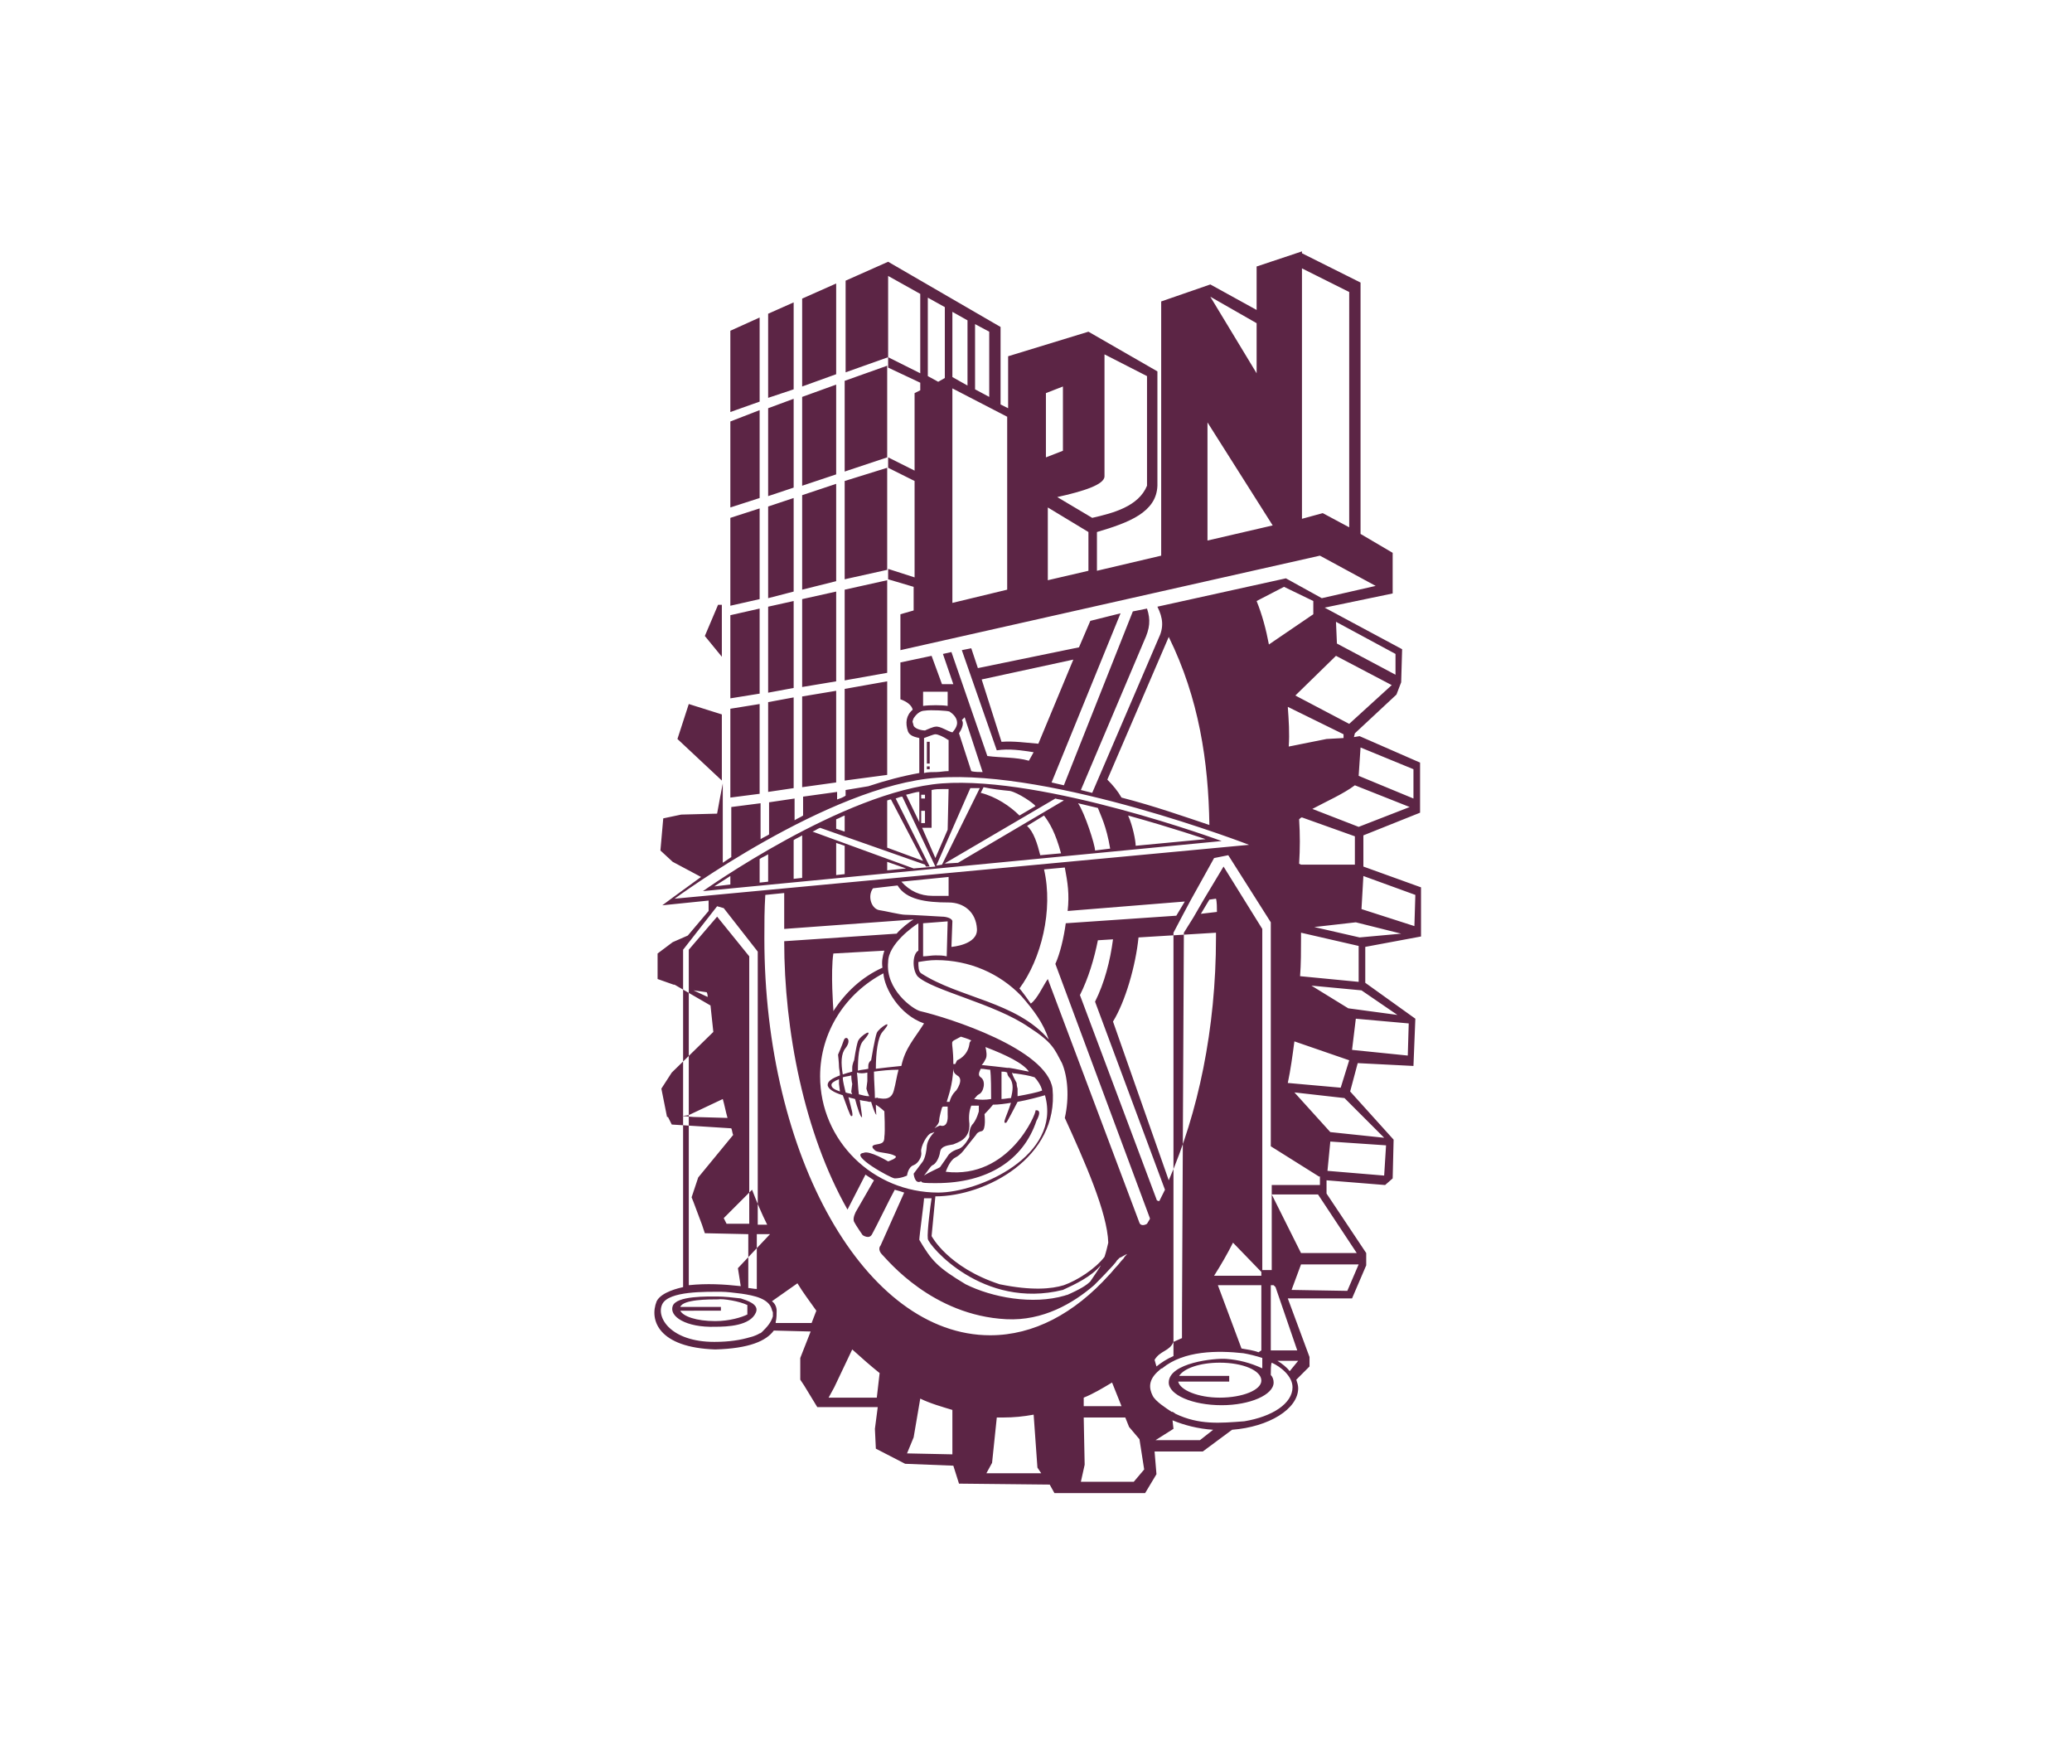 <?xml version="1.0" encoding="utf-8"?>
<!-- Generator: Adobe Illustrator 21.0.2, SVG Export Plug-In . SVG Version: 6.00 Build 0)  -->
<svg version="1.1" id="Layer_1" xmlns="http://www.w3.org/2000/svg" xmlns:xlink="http://www.w3.org/1999/xlink" x="0px" y="0px"
	 viewBox="0 0 219.3 186.7" style="enable-background:new 0 0 219.3 186.7;" xml:space="preserve">
<style type="text/css">
	.st0{fill-rule:evenodd;clip-rule:evenodd;fill:#5C2545;}
</style>
<g>
	<path class="st0" d="M134.5,145.5c0.2,0.2,0.3,0.5,0.3,0.8c0,1.3-2.5,2.4-5.5,2.4c-3.1,0-5.6-1.1-5.6-2.4c0-2.1,4.9-2.6,6.1-2.5
		c1.3,0.1,2.5,0.4,3.8,1v-1.1c-0.6-0.2-1.4-0.4-2-0.5c-2.7-0.3-6.3-0.3-8.6,1.6c-0.1,0-0.2,0.1-0.3,0.2c-1.2,1-1.1,1.9-0.7,2.7
		c0.3,0.6,1.4,1.3,2,1.7v0c0,0,0,0,0.1,0c0.2,0.1,0.3,0.2,0.3,0.2v0c2.5,1.2,4.7,1,7.3,0.8c3-0.5,5.1-1.9,5.1-3.6
		c0-1.2-1.3-2.2-2.2-2.6C134.5,144.4,134.5,145,134.5,145.5L134.5,145.5L134.5,145.5z M97.7,97.7v3.5c0.4,0,0.9-0.1,1.3-0.1
		c0.4,0,0.8,0,1.2,0.1l0.1-3.7L97.7,97.7L97.7,97.7L97.7,97.7z M97.2,100.6v-2.9c-0.5,0.3-3.2,2.2-3.2,4.1c-0.3,2.9,2.6,5,3.4,5.2
		c3,0.7,13.4,4,14,8.2c0.7,7.3-7.1,11.4-12.4,11.4l-0.4,4.2c0,0,1.7,3.3,7.2,5.1c3.4,0.7,5.5,0.5,6.8,0.1c1.4-0.5,3.3-1.7,4.3-3
		c0.2-0.6,0.3-1.1,0.4-1.5c-0.1-3.2-2.5-8.6-4.6-13.2c0.5-2.2,0.3-4.4-0.3-5.8c-0.8-1.5-1-2.2-3.5-3.8c-3.6-2.5-10.3-3.9-11.8-5.4
		C96.5,102.5,96.6,100.9,97.2,100.6L97.2,100.6L97.2,100.6z M117.2,82.5c0.6,0.6,1.1,1.2,1.5,1.9c3.5,0.9,6.6,2,9.3,2.9
		c-0.1-6.7-1.1-13.4-4.3-19.9L117.2,82.5L117.2,82.5L117.2,82.5z M116.5,133.9c-1,1.2-2.7,2-4,2.6l0,0c-8.5,2.1-14.2-4.7-14.3-5.4
		c-0.1-0.7,0.3-3.7,0.4-4.3c-0.3,0-0.6,0-0.8,0c0,0.4-0.5,4-0.5,4.4c1.3,2.2,1.9,2.9,4.9,4.7c2.8,1.4,7.1,2.2,10.5,1.2
		c0,0,0.5-0.2,0.1,0c1.6-0.7,2.2-1.1,2.6-1.5C115.8,135,116.5,134,116.5,133.9L116.5,133.9L116.5,133.9z M131.4,142.7
		c0.6,0.1,1.3,0.2,1.8,0.4l0.3-0.2v0h0V136h0v0h-4.6L131.4,142.7L131.4,142.7L131.4,142.7z M135.2,144c0.5,0.3,1,0.7,1.3,1.1
		l0.9-1.1H135.2L135.2,144L135.2,144z M137.2,146c0.1,0.3,0.2,0.6,0.2,0.9c0,2.2-3.1,4.1-7,4.4l-3.1,2.3h-5.1l0.2,2.4l-1.2,2l-9.6,0
		l-0.5-0.9l-9.6-0.1l-0.6-1.9l-5.1-0.2l-3.1-1.6l-0.1-2.1l0.3-2.3l-6.4,0l-1.4-2.3l-0.4-0.6v-2.3l1.1-2.8l-3.9-0.1
		c-0.8,1.1-2.6,1.9-6.2,2c-6-0.2-7-3.1-6.2-5.1c0.5-1,2.4-1.4,2.8-1.5v-35.7l3.6-4.6l0.7,0.2l3.6,4.6v28.9l1,0
		c-0.6-1.2-1.1-2.4-1.6-3.7l-3,3l0,0l0.3,0.6l2.4,0v-28.3l-3.4-4.2l-3,3.5v35.5c1.9-0.2,3.7-0.1,5.5,0.1l-0.3-1.9l3.4-3.6l-1.4,0
		c0,0,0,5.2,0,5.8c-0.3,0-0.7-0.1-0.9-0.1v-5.7l-4.6-0.1l-0.2-0.6l0,0l-0.1-0.3l-0.9-2.4l0,0l-0.2-0.5l0.7-2.1l3.7-4.5
		c-0.1-0.2-0.1-0.5-0.2-0.7l-6.3-0.4l-0.4-0.8l-0.1,0l-0.6-3l1.1-1.7l4.4-4.3c-0.1-0.9-0.2-1.9-0.3-2.8l-3.8-2.2l-0.1,0l-1.7-0.6
		v-2.7l1.6-1.2l1.6-0.7l2.2-2.6c0-0.3,0-0.8,0-1.1l-4.9,0.5c0,0,1.6-1.2,4.1-3l-3-1.6l-1.3-1.2l0.3-3.4l1.9-0.4l3.8-0.1
		c0.2-1.1,0.4-2.2,0.6-3.2v8.4c0.3-0.2,0.6-0.4,0.9-0.6v-5.3l3.1-0.4v3.8c0.3-0.2,0.6-0.3,0.9-0.5v-3.4l2.7-0.4v2.3
		c0.3-0.2,0.6-0.3,0.9-0.5v-2l3.6-0.5v0.8c0.3-0.1,0.6-0.2,0.9-0.4v-0.6l2.4-0.4c1.8-0.6,3.7-1.1,5.4-1.4v-3.7
		c-0.4-0.1-1-0.2-1.2-0.7c-0.3-0.9-0.2-1.7,0.5-2.3c-0.1-0.5-0.7-0.9-1.3-1.1v-3.9l3.3-0.7l1.1,3l1.2,0l-1.1-3.2l0.9-0.2l3.8,11
		c1.5,0.2,3,0.1,4.4,0.5l0.5-0.9c-1.3-0.2-2.6-0.4-3.9-0.2l-3.7-10.6l1-0.2l0.7,2.1l10.7-2.2l1.2-2.8l3.2-0.8l-7.3,17.9
		c0.4,0.1,0.9,0.2,1.3,0.3l7.3-18.4l1.5-0.3c0.4,1.2,0.3,2.1-0.3,3.4l-6.7,15.8c0.4,0.1,0.8,0.2,1.2,0.3l7-16.3
		c0.6-1.2,0.5-2.2-0.1-3.4l13.6-3l3.8,2.1l5.7-1.3l-5.9-3.2L95.3,68.8V65l1.4-0.4v-2.5L94,61.3v-1.1l2.8,0.9V50.9L94,49.5v-1.1
		l2.8,1.4v-8.2l0.6-0.3v-0.8L94,38.9v-1.1l3.4,1.7v-8.4l-3.4-1.9v8.6l-4.5,1.6v-9.7l4.5-2l11.9,6.9v8.2l0.8,0.4v-5.5l8.5-2.6
		l7.3,4.2v12.1c-0.1,2.8-3,3.9-6.4,4.9v4.1l6.8-1.6V31.9l5.2-1.8l4.9,2.7v-4.6l4.8-1.6v0.2l6.2,3.1v26.6l3.4,2v4.3l-7.2,1.5l8.2,4.4
		l-0.1,3.5l-0.5,1.3l-4.4,4.1l-0.1,0.4l0.6-0.1l6.4,2.8V86l-6,2.4v3.3l6.1,2.2v5.2l-5.9,1.1l0,3.8l5.3,3.8l-0.2,5l-5.9-0.3l-0.8,3
		l4.6,5.1l-0.1,4.1l-0.8,0.7l-6.2-0.5l0,1.4l4.2,6.3v1.3l-1.5,3.5h-6.8l2.3,6.2v1L137.2,146L137.2,146L137.2,146z M128.4,151.3
		c-1.6-0.1-3.1-0.5-4.3-1l0.1,0.9l-1.9,1.2h4.7L128.4,151.3L128.4,151.3L128.4,151.3z M122.4,144.6c0.5-0.4,1.1-0.8,1.8-1.1V98.7
		l1-1.9h0l0.8-1.5h0l2.5-4.5l1.5-0.3l4.5,7.1v23.7h0v0l5.1,3.2h0.1v0.9h-5.1v0h0v9h-1V98.3l-4.1-6.6l-2.1,3.5l0,0l-1.1,1.9l0,0
		l-1,1.6l-0.2,40.6v1.4v0.9l-0.9,0.4c-0.4,1-1.4,0.9-2,1.9L122.4,144.6L122.4,144.6L122.4,144.6z M130.1,145.6h-5.3
		c0.5-0.8,2.2-1.4,4.3-1.4c2.4,0,4.4,0.8,4.4,1.9c0,1-2,1.8-4.4,1.8c-2.3,0-4.2-0.8-4.4-1.7h5.4V145.6L130.1,145.6L130.1,145.6z
		 M134.5,142.9L134.5,142.9l0-6.9h0v0h0.3l0,0l0.2,0.2l2.3,6.7H134.5L134.5,142.9L134.5,142.9L134.5,142.9z M133.5,134.9v-0.3
		l-3-3.1c-0.6,1.2-1.3,2.4-2,3.5H133.5L133.5,134.9L133.5,134.9z M127.1,96.7l0.9-1.5l0.7-0.1c0.1,0.3,0.1,1,0.1,1.4L127.1,96.7
		L127.1,96.7L127.1,96.7z M125.4,95.4l-0.9,1.5l-11.7,0.8c-0.2,1.5-0.6,3.2-1.1,4.3l10,26.9c0,0,0,0,0,0.1c-0.1,0.2-0.2,0.3-0.3,0.5
		c-0.3,0.2-0.7,0.2-0.8-0.1l-9.7-25.8c-0.5,0.7-1.1,2.1-1.8,2.6c-0.2-0.3-1-1.4-1.2-1.6c2.3-3.1,3.6-8.3,2.6-12.6l2.2-0.2
		c0.3,1.6,0.5,2.8,0.3,4.6L125.4,95.4L125.4,95.4L125.4,95.4z M76,137.2c-1.1,0-4.4-0.1-4.8,1c-0.4,1.1,1.4,2.3,4.5,2.2
		c1.3,0,3.7-0.1,4.3-1.5c0.4-0.9-1-1.3-1.6-1.5l0,0C77.6,137.3,76.6,137.2,76,137.2L76,137.2L76,137.2z M80.7,140.9L80.7,140.9
		c-0.1,0.1-0.2,0.2-0.3,0.2c-0.5,0.3-1,0.4-1,0.4l0,0c-1,0.3-2.2,0.5-3.8,0.5c-4.6,0-6.2-2.6-5.5-4c0.7-1.4,4.6-1.3,6.3-1.3
		c0.5,0,1.3,0.1,2.1,0.2v0c1.3,0.2,2.9,0.5,3.2,1.7c0,0.1,0.1,0.2,0.1,0.3c0,0.1,0,0.3,0,0.4C81.6,140,81.1,140.5,80.7,140.9
		L80.7,140.9L80.7,140.9z M72,138.3h4.3v0.4H72c0.3,0.6,1.7,1.1,3.7,1.1c1.5,0,2.8-0.4,3.4-0.7l0-1c-0.8-0.4-2.6-0.7-3.1-0.6
		C75,137.5,72.3,137.5,72,138.3C72,138.2,72,138.3,72,138.3L72,138.3L72,138.3z M82.1,139.9c0.1-0.4,0.1-0.9,0.1-1.2
		c0-0.4-0.2-0.8-0.5-1l2.7-1.9c0.6,1,1.3,1.9,2,2.9l-0.5,1.3H82.1L82.1,139.9L82.1,139.9z M77,118.3l-3.6-0.1l-1.2-0.1l0.7-0.1
		l3.6-1.7C76.7,117,76.8,117.6,77,118.3L77,118.3L77,118.3z M74.9,105.5l-1.5-0.7l1.4,0.2C74.9,105.2,74.9,105.4,74.9,105.5
		L74.9,105.5L74.9,105.5z M92.8,147.9l-5.1,0l0.6-1.1l1.9-4c1,0.9,1.9,1.7,2.9,2.5L92.8,147.9L92.8,147.9L92.8,147.9z M100.8,153.9
		l-4.8-0.1l0.7-1.7l0.7-4.1c1,0.5,2.4,0.9,3.4,1.2V153.9L100.8,153.9L100.8,153.9z M104.4,155.9l5.8,0l-0.4-0.6l-0.4-5.6
		c-1.1,0.2-2.1,0.3-3.2,0.3c-0.2,0-0.5,0-0.7,0l-0.5,4.8L104.4,155.9L104.4,155.9L104.4,155.9z M114.7,148.8h4l-1-2.5
		c-1,0.6-2,1.2-3,1.6L114.7,148.8L114.7,148.8L114.7,148.8z M119.1,150h-4.4l0.1,5l-0.4,1.8h5.6l1.1-1.3l-0.5-3.2l-1.1-1.3
		L119.1,150L119.1,150L119.1,150z M134.6,126.4h4.9l4.1,6.2h-5.9l-1.1-2.2L134.6,126.4L134.6,126.4L134.6,126.4z M137.7,133.8h6.1
		l-1.2,2.8l-5.9-0.1L137.7,133.8L137.7,133.8L137.7,133.8z M142.8,112.2l-0.9,2.9l-5.6-0.5l0,0c0.3-1.4,0.5-2.9,0.7-4.4L142.8,112.2
		L142.8,112.2L142.8,112.2L142.8,112.2z M137,115.6l5.3,0.6l4.2,4.2l-5.7-0.6L137,115.6L137,115.6L137,115.6z M140.8,120.8l5.9,0.4
		l-0.2,3.2l-6-0.5L140.8,120.8L140.8,120.8L140.8,120.8z M143.8,100.1l0,3.8l-6.2-0.6c0.1-1.3,0.1-2.7,0.1-4c0-0.2,0-0.4,0-0.6
		L143.8,100.1L143.8,100.1L143.8,100.1z M138.8,104.3l5.3,0.5l3.8,2.6l-5.2-0.7L138.8,104.3L138.8,104.3L138.8,104.3z M143.5,107.8
		l5.6,0.5l-0.1,3.4l-5.9-0.6L143.5,107.8L143.5,107.8L143.5,107.8z M76.4,64L76,64l-1.4,3.3l1.8,2.2V64L76.4,64L76.4,64z M76.4,75.6
		l-3.5-1.1l-1.2,3.7l4.7,4.4V75.6L76.4,75.6L76.4,75.6z M81,94.7c-0.1,1.6-0.1,2.9-0.1,4.6c0,23.1,10.7,42,23.9,42
		c4.6,0,8.9-2.3,12.6-6.4c0,0,0,0,0,0c0.3-0.3,0.5-0.6,0.8-0.9c0,0,0,0,0,0c0.2-0.2,0.4-0.5,0.6-0.7c0,0,0.1-0.1,0.1-0.1l0,0
		c0.1-0.2,0.3-0.4,0.4-0.5c-0.3,0.1-0.5,0.3-0.8,0.4c-0.1,0.1-0.1,0.1-0.2,0.2c0,0-0.1,0.1-0.1,0.1c-0.1,0.3-2.4,2.6-2.4,2.6
		s0,0,0,0c-2.2,1.9-5.4,3.8-9.3,3.6c-7.8-0.4-12.5-6.2-13.1-6.8c-0.6-0.6-0.2-1-0.2-1l2.5-5.6c-0.3-0.1-0.6-0.2-1-0.3
		c-0.4,0.7-2.1,4.2-2.4,4.7c-0.3,0.6-1,0.1-1,0.1s-0.7-1-0.9-1.4c-0.2-0.4,0.2-1.1,0.2-1.1l1.9-3.3c-0.3-0.2-0.6-0.4-0.9-0.6
		l-1.9,3.7c-4.6-8.1-6.7-19-6.7-28.4l11.9-0.8c0.4-0.5,1.4-1.3,1.8-1.5L83,98.3v-3.8L81,94.7L81,94.7L81,94.7z M122.7,127.1
		c0.2-0.4,0.4-0.8,0.6-1.2l-7.4-19.9c1-2,1.6-4.3,1.9-6.6l-1.6,0.1c-0.4,2-1,4-1.9,5.8l8.1,21.6C122.4,127,122.5,127.1,122.7,127.1
		L122.7,127.1L122.7,127.1z M123.7,124.9c3.1-7.1,5-16,5-25.7c0-0.2,0-0.3,0-0.5l-8.2,0.5c-0.3,3-1.4,6.8-2.7,8.9L123.7,124.9
		L123.7,124.9L123.7,124.9z M103.2,34.3v6.9l1.5,0.8v-6.9L103.2,34.3L103.2,34.3L103.2,34.3z M102.4,40.8v-6.9l-1.6-0.9v6.9
		L102.4,40.8L102.4,40.8L102.4,40.8z M100,40l0-7.5l-1.8-1v8.3l1.1,0.6L100,40L100,40L100,40z M88.5,30l-3.6,1.6v9.3l3.6-1.3V30
		L88.5,30L88.5,30z M84,32l-2.7,1.2v8.9l2.7-0.9V32L84,32L84,32z M80.4,33.6L77.3,35v8.6l3.1-1.1V33.6L80.4,33.6L80.4,33.6z
		 M77.3,44.6v9.1l3.1-1v-9.3L77.3,44.6L77.3,44.6L77.3,44.6z M77.3,54.8v9.3l3.1-0.7v-9.6L77.3,54.8L77.3,54.8L77.3,54.8z
		 M77.3,65.1v8.8l3.1-0.5v-9L77.3,65.1L77.3,65.1L77.3,65.1z M77.3,75v9.4l3.1-0.4v-9.5L77.3,75L77.3,75L77.3,75z M77.3,92.7v0.9
		l-1.7,0.2C75.6,93.8,76.2,93.4,77.3,92.7L77.3,92.7L77.3,92.7z M80.4,93.4v-2.5c0.3-0.2,0.6-0.3,0.9-0.5v2.9L80.4,93.4L80.4,93.4
		L80.4,93.4z M84,93v-4.1c0.3-0.2,0.6-0.3,0.9-0.5v4.5L84,93L84,93L84,93z M88.5,92.6v-3.4l0.9,0.3v3L88.5,92.6L88.5,92.6L88.5,92.6
		z M88.5,87.7v-1c0.3-0.1,0.6-0.3,0.9-0.4V88L88.5,87.7L88.5,87.7L88.5,87.7z M93.9,92.1v-0.9l2,0.7L93.9,92.1L93.9,92.1L93.9,92.1z
		 M93.9,89.7v-5c0.1,0,0.2-0.1,0.4-0.1l3.4,6.5L93.9,89.7L93.9,89.7L93.9,89.7z M93.9,82v-9.9l-4.5,0.8v9.7L93.9,82L93.9,82L93.9,82
		z M93.9,71.2v-9.8l-4.5,1v9.6L93.9,71.2L93.9,71.2L93.9,71.2z M93.9,60.3V49.5l-4.5,1.4v10.4L93.9,60.3L93.9,60.3L93.9,60.3z
		 M93.9,48.4v-9.7l-4.5,1.6v9.6L93.9,48.4L93.9,48.4L93.9,48.4z M88.5,82.8v-9.7l-3.6,0.6v9.6L88.5,82.8L88.5,82.8L88.5,82.8z
		 M84,83.4v-9.6l-2.7,0.5v9.5L84,83.4L84,83.4L84,83.4z M88.5,72.1v-9.5l-3.6,0.8v9.3L88.5,72.1L88.5,72.1L88.5,72.1z M84,72.8v-9.2
		l-2.7,0.6v9.1L84,72.8L84,72.8L84,72.8z M88.5,61.5V51.2l-3.6,1.2v10L88.5,61.5L88.5,61.5L88.5,61.5z M84,62.6v-9.9l-2.7,0.9v9.7
		L84,62.6L84,62.6L84,62.6z M88.5,50.2v-9.5l-3.6,1.3v9.4L88.5,50.2L88.5,50.2L88.5,50.2z M84,51.6v-9.4l-2.7,1v9.3L84,51.6L84,51.6
		L84,51.6z M128.1,31.4l4.9,2.8v5.3L128.1,31.4L128.1,31.4L128.1,31.4z M127.8,57.2l6.9-1.6l-6.9-10.9V57.2L127.8,57.2L127.8,57.2z
		 M137.8,54.9l2.2-0.6l2.8,1.5V30.9l-5-2.5V54.9L137.8,54.9L137.8,54.9z M106.6,44.1l-5.8-3v22.7l5.8-1.4V44.1L106.6,44.1
		L106.6,44.1z M110.9,61.4l4.3-1v-4.1l-4.3-2.6L110.9,61.4L110.9,61.4L110.9,61.4z M111.9,52.6l3.7,2.2c2.2-0.5,4.9-1.2,5.8-3.4
		V39.8l-4.5-2.3v12.9C116.9,51.3,114.6,52,111.9,52.6L111.9,52.6L111.9,52.6z M110.7,41.6l1.8-0.7v6.8l-1.8,0.7V41.6L110.7,41.6
		L110.7,41.6z M139.1,98.1l4.8,1.1l4.4-0.4l-4.8-1.2L139.1,98.1L139.1,98.1L139.1,98.1z M144.1,96.2l5.6,1.8l0.1-3.3l-5.5-2
		L144.1,96.2L144.1,96.2L144.1,96.2z M143.4,91.4v-2.9l-5.6-2c-0.1,0-0.2,0.1-0.3,0.2c0.1,1.6,0.1,3.1,0,4.7l0.2,0.1H143.4
		L143.4,91.4L143.4,91.4z M138.9,85.6l4.9,1.9l5.4-2.1l-5.8-2.3C142.2,84,140.4,84.8,138.9,85.6L138.9,85.6L138.9,85.6z M143.8,82.1
		l5.8,2.4v-3.1l-5.6-2.3L143.8,82.1L143.8,82.1L143.8,82.1z M141.4,65.8l6.3,3.4v2.2l-6.2-3.3L141.4,65.8L141.4,65.8L141.4,65.8z
		 M147.3,72.5l-4.5,4.1l-5.7-3l4.3-4.2L147.3,72.5L147.3,72.5L147.3,72.5z M136.3,74.8l5.9,2.9l0,0.4l-1.8,0.1l-4,0.8
		C136.5,77.6,136.4,76.2,136.3,74.8L136.3,74.8L136.3,74.8z M94,122.9c0,0,1.2-0.4,0.7-0.6c-0.5-0.3-1.6-0.3-2-0.5
		c-0.4-0.3-0.6-0.6,0.1-0.7c0.6-0.1,0.8-0.2,0.8-0.8c0.1-0.6,0-2.7,0-2.7s-0.4-0.4-0.9-0.7c0,0.8,0.1,1.3,0,1c0,0.1-0.3-0.6-0.5-1.3
		c0,0-0.1,0-0.1,0c0,0-0.1,0-0.1,0c-0.3-0.1-0.7-0.1-1-0.2c0.2,1.3,0.3,2.1,0.2,1.8c-0.1,0.1-0.5-1.1-0.7-1.9
		c-0.3-0.1-0.5-0.1-0.7-0.2c0.3,1.2,0.6,2.1,0.3,2c-0.1,0.1-0.6-1.4-0.9-2.2c-1-0.3-1.6-0.7-1.6-1.1c0-0.4,0.5-0.7,1.3-1
		c0-0.4-0.1-0.7-0.1-0.9c0-0.4-0.1-1.3-0.1-1.3s0.4-0.9,0.6-1.5c0.2-0.6,0.9-0.1,0.2,0.8c-0.5,0.6-0.5,1.6-0.3,2.8
		c0.3-0.1,0.6-0.2,1-0.3c0-0.2,0-0.3,0-0.4c0-0.4,0.2-0.8,0.2-0.8s0.2-1.4,0.4-2c0.2-0.6,2-1.7,0.6-0.1c-0.5,0.5-0.6,1.8-0.6,3.2
		c0.3-0.1,0.7-0.1,1.1-0.2c0-0.1,0-0.2,0-0.3c0-0.4,0.3-0.6,0.3-0.6s0.4-2.4,0.6-2.9c0.2-0.5,2-1.7,0.6-0.1
		c-0.5,0.6-0.7,2.2-0.7,3.9c0.8-0.1,1.7-0.2,2.7-0.3c0.4-1.9,1.4-2.9,2.4-4.5c-2.6-0.9-4.2-3.7-4.3-5.3c-4,2.1-6.7,6.2-6.7,10.9
		c0,6.8,5.6,12.3,12.5,12.3c4.3,0,13.1-3.9,11.3-10.3c-0.7,0.2-1.8,0.5-2.9,0.7c-0.3,0.6-1.2,2.3-1.2,2.2c-0.5,0.2,0.1-0.8,0.5-2.1
		c-0.6,0.1-1.3,0.2-1.9,0.2c0,0,0,0,0,0c-0.4,0.5-0.9,1-0.9,1s0.2,1.7-0.3,1.8c-0.5,0.1-0.6,0.4-0.6,0.4l-1.2,1.5c0,0-0.4,0.6-1,0.9
		c-0.6,0.3-1,1.5-1,1.5c6.7,0.8,9.6-6.2,9.5-6.5c0,0,0.8-0.2,0.1,1.1c-1.4,4.2-5.2,6.6-10.6,6.6c-1.1,0-1.6,0-1.6-0.2
		c-0.7,0.4-0.8-0.8-0.8-0.8l0.9-1.2c0,0,0.4-0.4,0.5-1.8c0.1-0.6,0.5-1.1,0.8-1.4c-0.1,0-0.2,0.1-0.3,0.1c-0.5,0.1-1.2,1.5-1.1,2
		c0.1,0.5-0.3,1.2-0.8,1.4c-0.6,0.2-0.7,1.1-0.7,1.1s-0.6,0.3-1.3,0.3c-0.4,0-4.9-2.5-3.3-2.7C92,121.7,94,122.9,94,122.9L94,122.9
		L94,122.9z M139,65v-1.4l-3.1-1.5l-2.9,1.5c0.6,1.5,1,3,1.3,4.6L139,65L139,65L139,65z M116.2,85.5c0.3,0.8,0.9,1.9,1.3,4.3
		l-1.6,0.2c0-0.6-1.1-4-1.8-5L116.2,85.5L116.2,85.5L116.2,85.5z M120.2,89.5c0-0.5-0.3-2.1-0.8-3.2c4.7,1.3,8.2,2.5,8.2,2.5
		L120.2,89.5L120.2,89.5L120.2,89.5z M110.5,86.3c0.6,0.8,1.2,1.8,1.8,4l-2.2,0.2c-0.3-1.2-0.7-2.5-1.4-3.1L110.5,86.3L110.5,86.3
		L110.5,86.3z M103.9,71.9l9.7-2.1l-3.7,8.9c-1.3-0.1-2.6-0.3-3.9-0.2L103.9,71.9L103.9,71.9L103.9,71.9z M97.7,74.7v-1.5h2.6v1.5
		C99.7,74.6,98.4,74.6,97.7,74.7L97.7,74.7L97.7,74.7z M101.8,76.2l0.3-0.3l1.9,5.8c-0.3,0-0.9,0-1.2-0.1l-1.3-4
		C101.7,77.3,102.1,76.6,101.8,76.2L101.8,76.2L101.8,76.2z M111,110c-0.6-1.8-1.6-3.1-2.9-4.6c-2.3-2.4-5.5-3.8-9-3.8
		c-0.7,0-1.3,0.1-1.9,0.2c0,0.5,0,1,0.3,1.2C101.5,105.6,107.6,106,111,110L111,110L111,110z M93.6,100.6l-5.4,0.3
		c-0.3,2,0,5.9,0,5.9l0,0.2c1.3-2,3-3.6,5.2-4.6C93.3,101.8,93.4,101.2,93.6,100.6L93.6,100.6L93.6,100.6z M100.4,78.3
		c-0.1,0-0.2-0.1-0.2-0.1c-0.3-0.2-0.9-0.5-1.2-0.5c-0.2,0-0.9,0.3-1.2,0.4v3.7c0.4-0.1,0.9-0.1,1.3-0.1c0.4,0,0.8-0.1,1.3-0.1
		L100.4,78.3L100.4,78.3L100.4,78.3z M100.8,77.5c-0.5-0.1-1.3-0.7-1.8-0.6c-0.2,0-0.9,0.3-1.1,0.4c-0.2,0-1-0.1-1.2-0.5
		c-0.1-0.5-0.2-0.3,0-0.8c0.2-0.3,0.6-0.8,1.2-0.8c0.6-0.1,2.4,0,2.6,0.1c0.3,0.2,0.8,0.6,0.8,1.2C101.3,77,100.8,77.5,100.8,77.5
		L100.8,77.5L100.8,77.5z M98.4,78.5h-0.3v2.3h0.3V78.5L98.4,78.5L98.4,78.5z M98.4,81.1h-0.3v0.3h0.3V81.1L98.4,81.1L98.4,81.1z
		 M97.6,87.6h1v-4c0.4-0.1,0.8-0.1,1.1-0.1c0.2,0,0.5,0,0.7,0l-0.1,4.3l-1.3,3L97.6,87.6L97.6,87.6L97.6,87.6z M97.3,83.8V87
		l-1.4-2.9C96.4,84,96.9,83.8,97.3,83.8L97.3,83.8L97.3,83.8z M97.9,84.1h-0.4v0.4h0.4V84.1L97.9,84.1L97.9,84.1z M97.9,85.8h-0.4
		v1.3h0.4V85.8L97.9,85.8L97.9,85.8z M100.8,97.5l-0.1,2.7c0,0,2.8-0.2,2.7-1.9c-0.1-1.8-1.4-2.8-3-2.8c-2.4,0-4.5-0.3-5.4-1.8
		L92.4,94c-0.6,0.8-0.2,2.1,0.6,2.3c0.7,0.1,2.3,0.5,2.8,0.5c0.6,0,3.9,0.2,3.9,0.2C100.2,97,100.8,97.2,100.8,97.5L100.8,97.5
		L100.8,97.5z M95.4,93.3c0.9,1,2,1.5,3.3,1.5h1.7l0-2L95.4,93.3L95.4,93.3L95.4,93.3z M129.3,89l-54.9,5.3c0,0,14.9-10.6,25.3-11.4
		C110.6,82.1,129.3,89,129.3,89L129.3,89L129.3,89z M106.9,83.7c0.9,0.2,2.5,1.3,2.7,1.6l-1.7,1c-1-1-2.5-2-4.1-2.4l0.3-0.6
		C105,83.5,105.9,83.6,106.9,83.7L106.9,83.7L106.9,83.7z M101.4,91.3l11.2-6.6c-0.3-0.1-0.6-0.1-0.9-0.2l-11.6,6.8l-0.1,0.1l-0.2,0
		L101.4,91.3L101.4,91.3L101.4,91.3z M97.9,91.5l0.1,0.2l0.4,0l-3.6-7.2c0.3-0.1,0.5-0.2,0.7-0.2l3.5,7.4l-2.3,0.2l-10.7-3.9
		c0.3-0.1,0.5-0.3,0.8-0.4L97.9,91.5L97.9,91.5L97.9,91.5z M94.5,84.5C94.5,84.5,94.5,84.5,94.5,84.5C94.5,84.5,94.5,84.5,94.5,84.5
		L94.5,84.5L94.5,84.5z M103.7,83.4l-4,8.1l-0.6,0.1l3.6-8.2C102.7,83.4,104,83.4,103.7,83.4L103.7,83.4L103.7,83.4z M132.2,89.4
		l-60.8,5.7c0,0,16.3-12,27.8-12.8C111.5,81.4,132.2,89.4,132.2,89.4L132.2,89.4L132.2,89.4z M106,113.4v2.9c0.3,0,0.7-0.1,1-0.1
		c0.2-0.8,0.3-1.5-0.1-2.1c-0.2-0.2-0.3-0.4-0.3-0.6C106.4,113.4,106.2,113.4,106,113.4L106,113.4L106,113.4z M104.9,116.3
		c0-0.8,0-2.5-0.1-3.1c-0.3,0-0.6-0.1-1-0.1c-0.2,0.4-0.3,0.7,0,0.9c0.6,0.4,0.3,1.6-0.2,1.8c-0.2,0.1-0.3,0.3-0.5,0.5
		C103.7,116.4,104.3,116.4,104.9,116.3L104.9,116.3L104.9,116.3z M101.7,109.7c-1.4,0.8-0.8,0-0.8,2.9c0.1,0,0.1,0,0.2,0
		c0.1-0.2,0.2-0.4,0.2-0.4s1.1-0.4,1.3-1.7c0-0.2,0.1-0.3,0.2-0.4C102.4,109.9,102,109.8,101.7,109.7L101.7,109.7L101.7,109.7z
		 M104.3,110.8c0.1,0.4,0.2,1,0,1.3c-0.1,0.2-0.2,0.4-0.4,0.6c1,0.1,1.9,0.2,2.7,0.3c0.1,0,0.1,0,0.2,0c0.7,0.1,1.5,0.3,2.1,0.4
		C108.3,112.5,106.4,111.6,104.3,110.8L104.3,110.8L104.3,110.8z M110.3,115.4c-0.1-0.5-0.5-1.1-0.8-1.4c-0.6-0.2-1.3-0.3-2-0.4l0,0
		c-0.1,0-0.3,0-0.4-0.1c0.1,0.4,0.3,0.7,0.5,1.1c0,0.3,0.1,0.6,0.1,0.6v0.8C108.8,115.8,109.8,115.6,110.3,115.4L110.3,115.4
		L110.3,115.4z M92.6,116.2c0-0.8-0.1-1.8-0.1-2.8c0.8-0.1,1.6-0.2,2.6-0.2c-0.2,0.7-0.3,1.5-0.5,2.2c-0.3,1.2-1.4,0.8-1.7,0.8
		C92.9,116.1,92.8,116.2,92.6,116.2L92.6,116.2L92.6,116.2z M91.8,113.5c0,0.5,0,0.9,0,0.9l-0.1,0.8c0,0,0.1,0.4,0.3,0.8
		c-0.4,0-0.7-0.1-1.1-0.2c-0.1-0.7-0.1-1.5-0.2-2.3C91,113.6,91.4,113.6,91.8,113.5L91.8,113.5L91.8,113.5z M90.1,113.8
		c0,0.5,0.1,0.9,0.1,0.9l-0.1,0.8c0,0,0,0.1,0.1,0.3c-0.2-0.1-0.5-0.1-0.7-0.2c-0.1-0.5-0.3-1.1-0.3-1.6
		C89.5,113.9,89.8,113.9,90.1,113.8L90.1,113.8L90.1,113.8z M88.8,114.2c0,0.3,0,0.5,0,0.5l0.1,0.8c-0.6-0.2-0.9-0.4-0.9-0.7
		C88,114.6,88.3,114.4,88.8,114.2L88.8,114.2L88.8,114.2z M103.6,117c-0.3,0-0.5,0-0.8,0c-0.2,0.5-0.3,1.1-0.2,1.9
		c0.1,1.7-1.3,2-1.7,2.2c-0.4,0.1-1.3,0.1-1.4,0.8c-0.1,0.7-0.5,1.3-0.8,1.4c-0.2,0.1-0.5,0.6-0.9,1.1c0.6-0.4,1.6-0.8,1.7-0.9
		c0.3-0.4,0.9-1.3,0.9-1.3s0.3-0.4,1-0.6c0.7-0.2,1.2-1.3,1.2-1.3s-0.1-0.9,0.4-1.4c0.4-0.5,0.6-1.3,0.6-1.3S103.6,117.2,103.6,117
		L103.6,117L103.6,117z M100.3,117.1c-0.2,0-0.3,0-0.5,0c-0.1,0.1-0.1,0.1-0.1,0.1s-0.3,1-0.3,1.4c0,0.2-0.2,0.5-0.5,0.8
		c0.3-0.2,0.6-0.3,0.6-0.3s0.9,0.4,0.8-1.2C100.3,117.6,100.3,117.4,100.3,117.1L100.3,117.1L100.3,117.1z M100.9,113.1
		c0,0.3,0.1,0.5,0.4,0.7c0.8,0.4-0.1,1.6-0.1,1.6s-0.5,0.4-0.7,1.2c-0.1,0-0.2,0-0.3,0C100.4,115.9,100.8,114.9,100.9,113.1
		C100.8,113.1,100.9,113.1,100.9,113.1L100.9,113.1z"/>
</g>
</svg>
